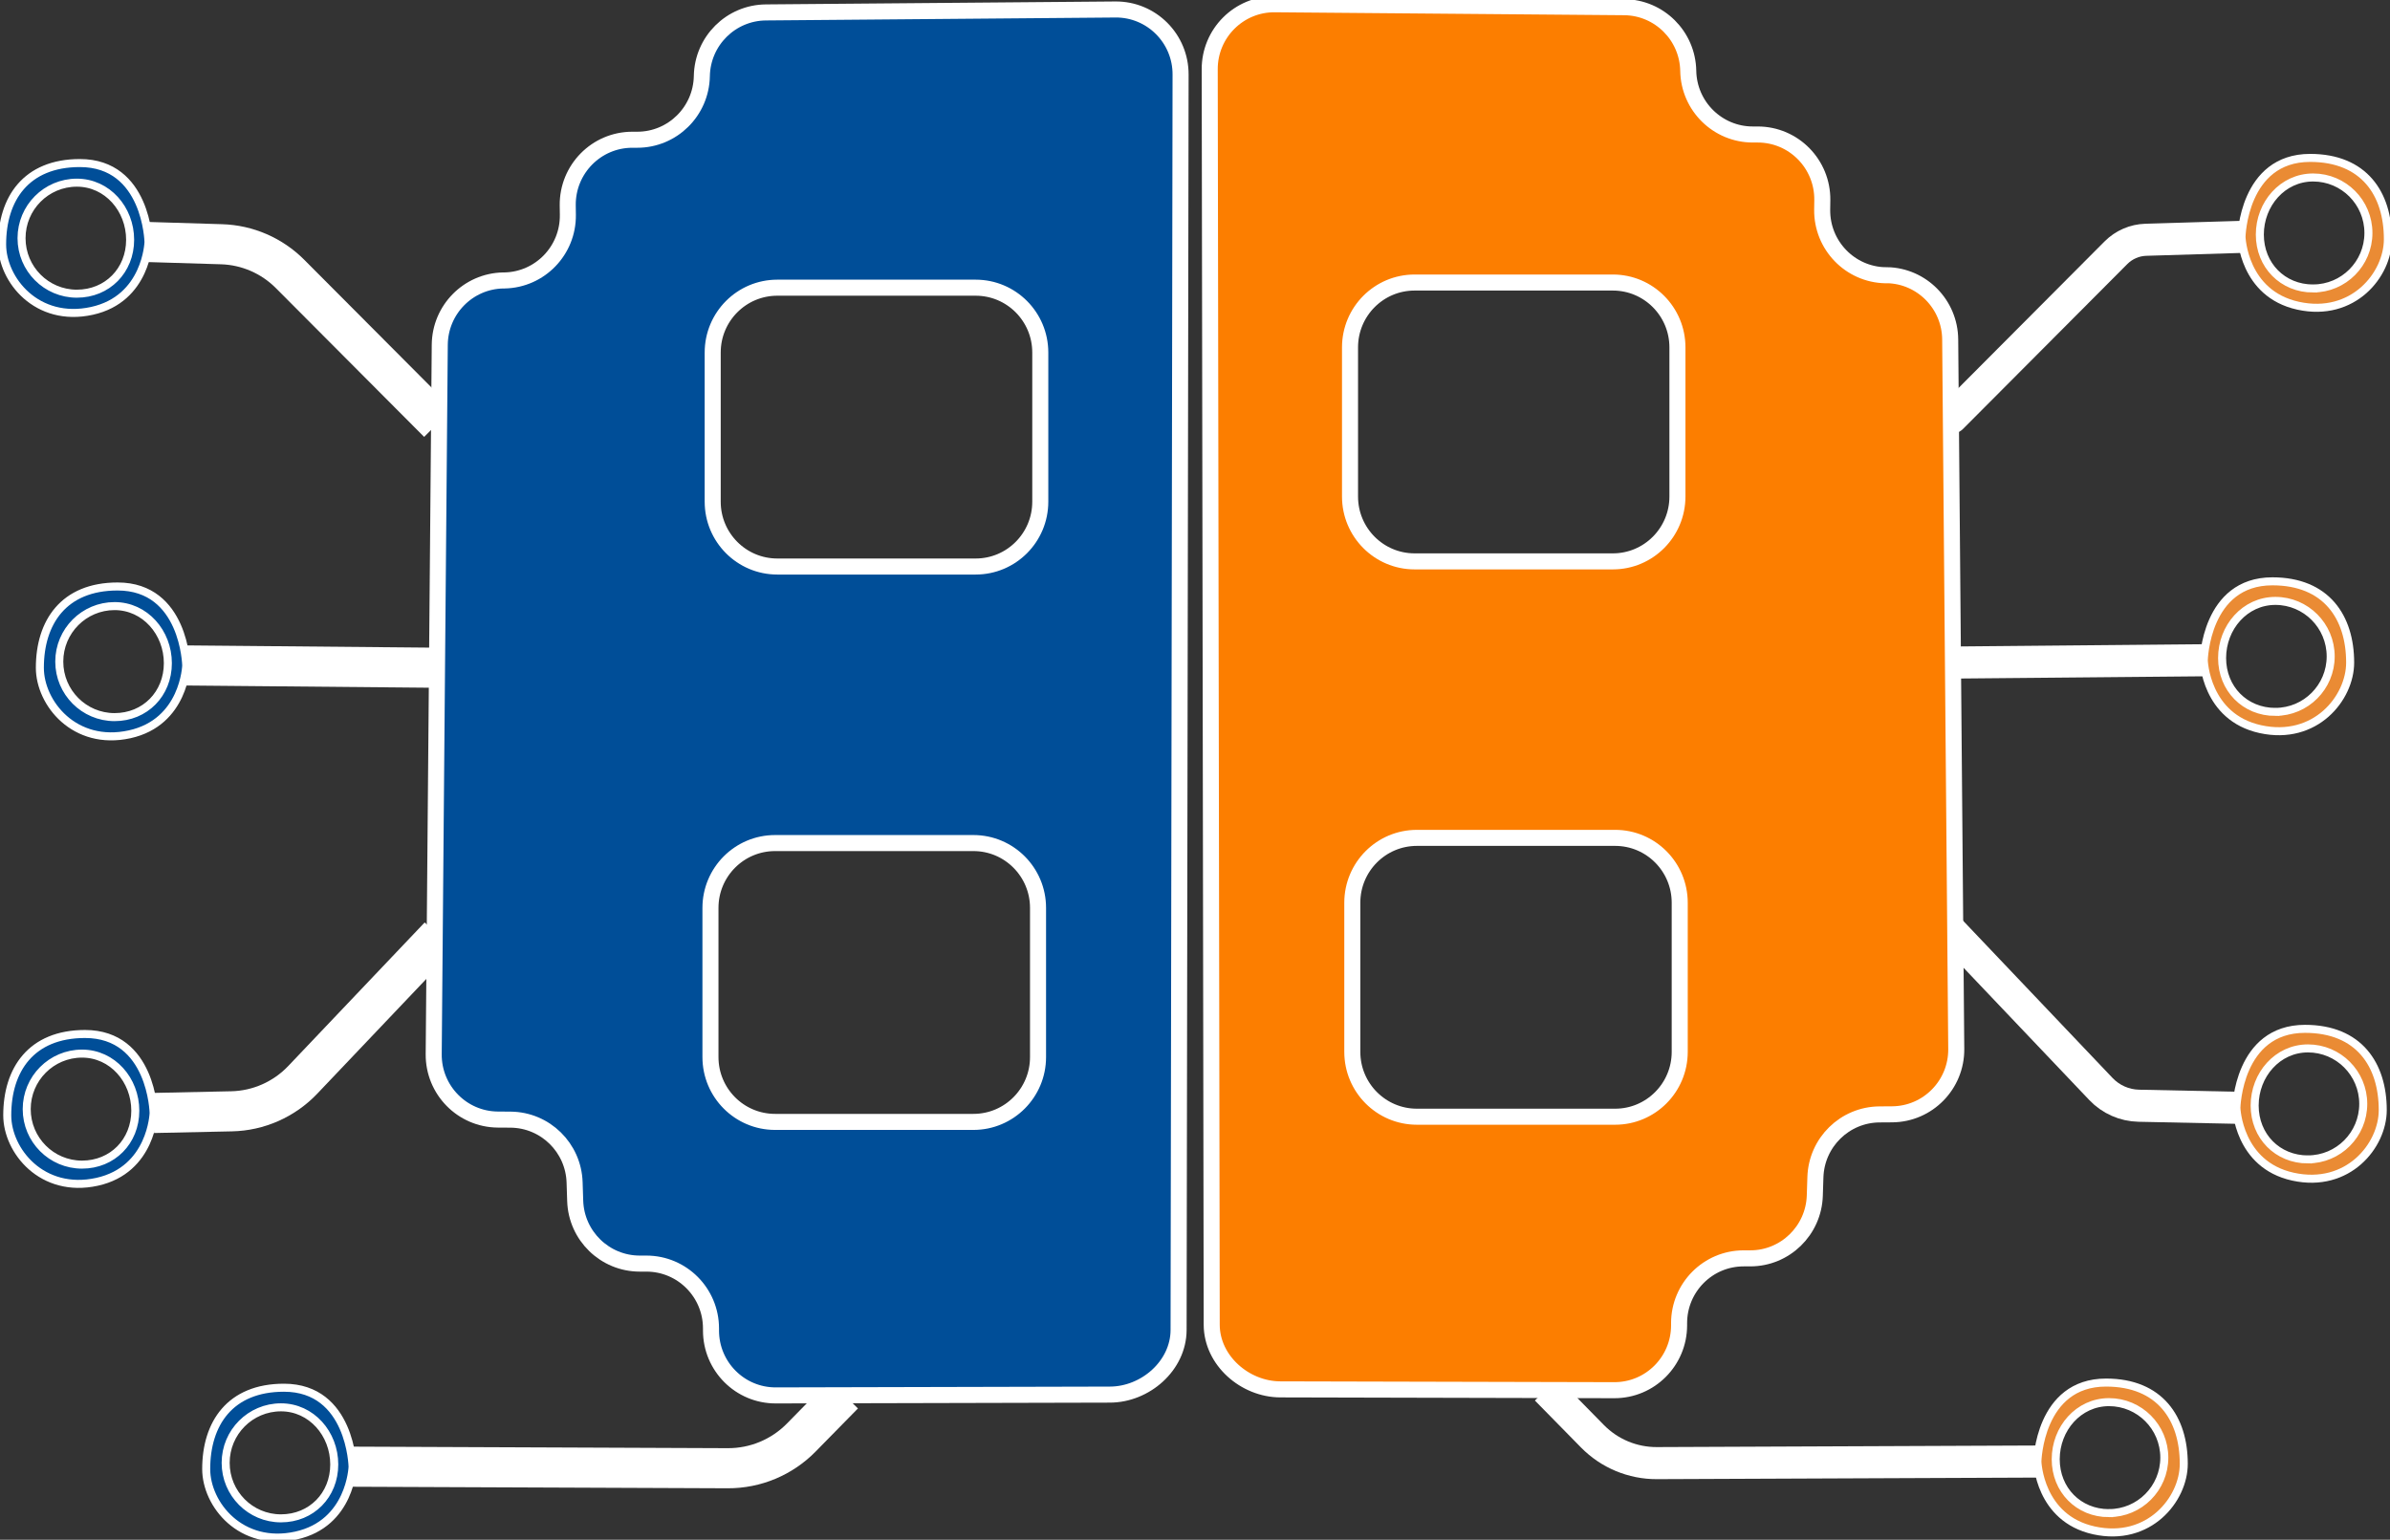 <svg width="298" height="192" viewBox="0 0 298 192" fill="none" xmlns="http://www.w3.org/2000/svg">
<rect x="0" y="0" width="298" height="192" fill="#333333" stroke="none"/>
<g clip-path="url(#clip0_396_757)">
<path d="M279.486 29.538L267.554 29.899C266.153 29.941 264.821 30.52 263.827 31.517L243.347 52.072" stroke="white" stroke-width="4" stroke-miterlimit="10" stroke-linecap="round"/>
<path d="M288.04 19.69C279.698 19.69 279.486 29.538 279.486 29.538C279.486 29.538 279.698 36.621 286.544 38.123C293.385 39.624 297.736 34.26 297.736 29.825C297.736 24.174 294.775 19.69 288.04 19.69ZM288.416 35.974C284.609 35.974 281.77 33.072 281.77 29.252C281.77 25.431 284.609 22.131 288.416 22.131C292.222 22.131 295.309 25.23 295.309 29.05C295.309 32.87 292.222 35.969 288.416 35.969V35.974Z" fill="#EA8B34" stroke="white" stroke-miterlimit="10"/>
<path d="M274.781 82.332L238.642 82.661" stroke="white" stroke-width="4" stroke-miterlimit="10" stroke-linecap="round"/>
<path d="M283.335 72.489C274.993 72.489 274.781 82.337 274.781 82.337C274.781 82.337 274.993 89.421 281.839 90.922C288.68 92.424 293.031 87.059 293.031 82.624C293.031 76.973 290.07 72.489 283.335 72.489ZM283.71 88.773C279.904 88.773 277.065 85.871 277.065 82.051C277.065 78.23 279.904 74.93 283.71 74.93C287.517 74.93 290.604 78.029 290.604 81.849C290.604 85.669 287.517 88.768 283.71 88.768V88.773Z" fill="#EA8B34" stroke="white" stroke-miterlimit="10"/>
<path d="M278.846 138.134L266.671 137.88C264.884 137.842 263.182 137.089 261.95 135.789L243.235 116.099" stroke="white" stroke-width="4" stroke-miterlimit="10"/>
<path d="M287.401 128.292C279.058 128.292 278.847 138.14 278.847 138.14C278.847 138.14 279.058 145.223 285.904 146.725C292.745 148.226 297.096 142.862 297.096 138.426C297.096 132.775 294.136 128.292 287.401 128.292ZM287.771 144.576C283.964 144.576 281.125 141.673 281.125 137.853C281.125 134.033 283.964 130.732 287.771 130.732C291.577 130.732 294.664 133.831 294.664 137.651C294.664 141.472 291.577 144.57 287.771 144.57V144.576Z" fill="#EA8B34" stroke="white" stroke-miterlimit="10"/>
<path d="M254.036 182.248L206.577 182.444C203.569 182.455 200.678 181.25 198.563 179.101L192.806 173.238" stroke="white" stroke-width="4" stroke-miterlimit="10"/>
<path d="M262.59 172.4C254.248 172.4 254.036 182.248 254.036 182.248C254.036 182.248 254.248 189.331 261.094 190.833C267.935 192.334 272.286 186.97 272.286 182.534C272.286 176.883 269.325 172.4 262.59 172.4ZM262.965 188.684C259.159 188.684 256.32 185.781 256.32 181.961C256.32 178.141 259.159 174.841 262.965 174.841C266.772 174.841 269.859 177.939 269.859 181.76C269.859 185.58 266.772 188.678 262.965 188.678V188.684Z" fill="#EA8B34" stroke="white" stroke-miterlimit="10"/>
<path d="M235.274 34.324H235.089C230.669 34.234 227.143 30.578 227.201 26.137L227.217 24.959C227.27 20.454 223.654 16.772 219.165 16.772H218.552C214.164 16.772 210.58 13.243 210.501 8.834C210.421 4.452 206.879 0.934 202.518 0.897L158.955 0.531C154.467 0.493 150.814 4.149 150.835 8.654L151.084 165.205C151.105 169.646 155.218 173.238 159.643 173.249L201.286 173.35C205.743 173.36 209.359 169.736 209.359 165.263V164.998C209.359 160.531 212.964 156.912 217.41 156.912H218.235C222.581 156.912 226.144 153.447 226.281 149.086L226.355 146.788C226.493 142.453 230.014 138.999 234.338 138.962L235.935 138.951C240.381 138.914 243.96 135.264 243.918 130.796L243.162 42.325C243.125 37.948 239.63 34.398 235.274 34.313V34.324ZM176.38 35.231H201.101C205.547 35.231 209.153 38.85 209.153 43.318V61.915C209.153 66.382 205.547 70.001 201.101 70.001H176.38C171.934 70.001 168.329 66.382 168.329 61.915V43.318C168.329 38.85 171.934 35.231 176.38 35.231ZM201.386 139.249H176.666C172.22 139.249 168.614 135.63 168.614 131.162V112.565C168.614 108.097 172.22 104.479 176.666 104.479H201.386C205.832 104.479 209.438 108.097 209.438 112.565V131.162C209.438 135.63 205.832 139.249 201.386 139.249Z" fill="#FC7E00" stroke="white" stroke-width="2" stroke-miterlimit="10"/>
<path d="M18.515 30.18L27.624 30.456C30.838 30.552 33.894 31.878 36.167 34.16L54.654 52.714" stroke="white" stroke-width="5" stroke-miterlimit="10"/>
<path d="M0.265 30.467C0.265 34.902 4.61 40.267 11.457 38.765C18.297 37.264 18.514 30.18 18.514 30.18C18.514 30.18 18.303 20.332 9.96 20.332C3.225 20.332 0.265 24.811 0.265 30.467ZM2.686 29.697C2.686 25.877 5.773 22.778 9.58 22.778C13.386 22.778 16.225 26.073 16.225 29.899C16.225 33.724 13.386 36.621 9.58 36.621C5.773 36.621 2.686 33.523 2.686 29.703V29.697Z" fill="#004E98" stroke="white" stroke-miterlimit="10"/>
<path d="M23.22 82.979L59.359 83.308" stroke="white" stroke-width="5" stroke-miterlimit="10"/>
<path d="M4.97 83.266C4.97 87.701 9.315 93.066 16.162 91.564C23.003 90.063 23.219 82.979 23.219 82.979C23.219 82.979 23.008 73.132 14.665 73.132C7.93 73.132 4.97 77.61 4.97 83.266ZM7.391 82.496C7.391 78.676 10.479 75.578 14.285 75.578C18.091 75.578 20.93 78.873 20.93 82.698C20.93 86.518 18.091 89.421 14.285 89.421C10.479 89.421 7.391 86.322 7.391 82.502V82.496Z" fill="#004E98" stroke="white" stroke-miterlimit="10"/>
<path d="M19.154 138.782L28.871 138.575C32.234 138.506 35.432 137.089 37.753 134.648L54.765 116.746" stroke="white" stroke-width="5" stroke-miterlimit="10"/>
<path d="M0.904 139.068C0.904 143.504 5.25 148.868 12.096 147.367C18.937 145.865 19.154 138.782 19.154 138.782C19.154 138.782 18.942 128.934 10.6 128.934C3.865 128.934 0.904 133.412 0.904 139.068ZM3.331 138.299C3.331 134.479 6.418 131.38 10.225 131.38C14.031 131.38 16.87 134.675 16.87 138.5C16.87 142.326 14.031 145.223 10.225 145.223C6.418 145.223 3.331 142.124 3.331 138.304V138.299Z" fill="#004E98" stroke="white" stroke-miterlimit="10"/>
<path d="M43.96 182.89L90.742 183.081C94.189 183.097 97.493 181.717 99.909 179.255L105.19 173.875" stroke="white" stroke-width="5" stroke-miterlimit="10"/>
<path d="M25.71 183.176C25.71 187.612 30.056 192.976 36.902 191.475C43.743 189.973 43.96 182.89 43.96 182.89C43.96 182.89 43.748 173.042 35.406 173.042C28.671 173.042 25.71 177.52 25.71 183.176ZM28.137 182.407C28.137 178.587 31.224 175.488 35.03 175.488C38.837 175.488 41.676 178.783 41.676 182.608C41.676 186.434 38.837 189.331 35.03 189.331C31.224 189.331 28.137 186.232 28.137 182.412V182.407Z" fill="#004E98" stroke="white" stroke-miterlimit="10"/>
<path d="M54.833 42.978L54.077 131.449C54.04 135.916 57.614 139.567 62.066 139.604L63.662 139.615C67.987 139.652 71.508 143.106 71.645 147.441L71.719 149.738C71.857 154.1 75.42 157.565 79.771 157.565H80.596C85.047 157.565 88.652 161.183 88.652 165.651V165.916C88.652 170.389 92.269 174.013 96.725 174.002L138.39 173.901C142.814 173.891 146.933 170.299 146.954 165.858L147.202 9.307C147.224 4.802 143.57 1.146 139.082 1.183L95.499 1.549C91.132 1.586 87.59 5.104 87.51 9.487C87.431 13.896 83.847 17.425 79.459 17.425H78.846C74.357 17.425 70.736 21.107 70.789 25.612L70.805 26.79C70.857 31.231 67.336 34.881 62.911 34.971H62.727C58.37 35.061 54.87 38.616 54.833 42.989V42.978ZM129.709 43.959V62.557C129.709 67.024 126.103 70.643 121.652 70.643H96.921C92.469 70.643 88.864 67.024 88.864 62.557V43.959C88.864 39.492 92.469 35.873 96.921 35.873H121.652C126.103 35.873 129.709 39.492 129.709 43.959ZM88.584 131.81V113.212C88.584 108.745 92.189 105.126 96.641 105.126H121.372C125.823 105.126 129.429 108.745 129.429 113.212V131.81C129.429 136.277 125.823 139.896 121.372 139.896H96.641C92.189 139.896 88.584 136.277 88.584 131.81Z" fill="#004E98" stroke="white" stroke-width="2" stroke-miterlimit="10"/>
</g>
<defs>
<clipPath id="clip0_396_757">
<rect width="298" height="192" fill="white"/>
</clipPath>
</defs>
</svg>
